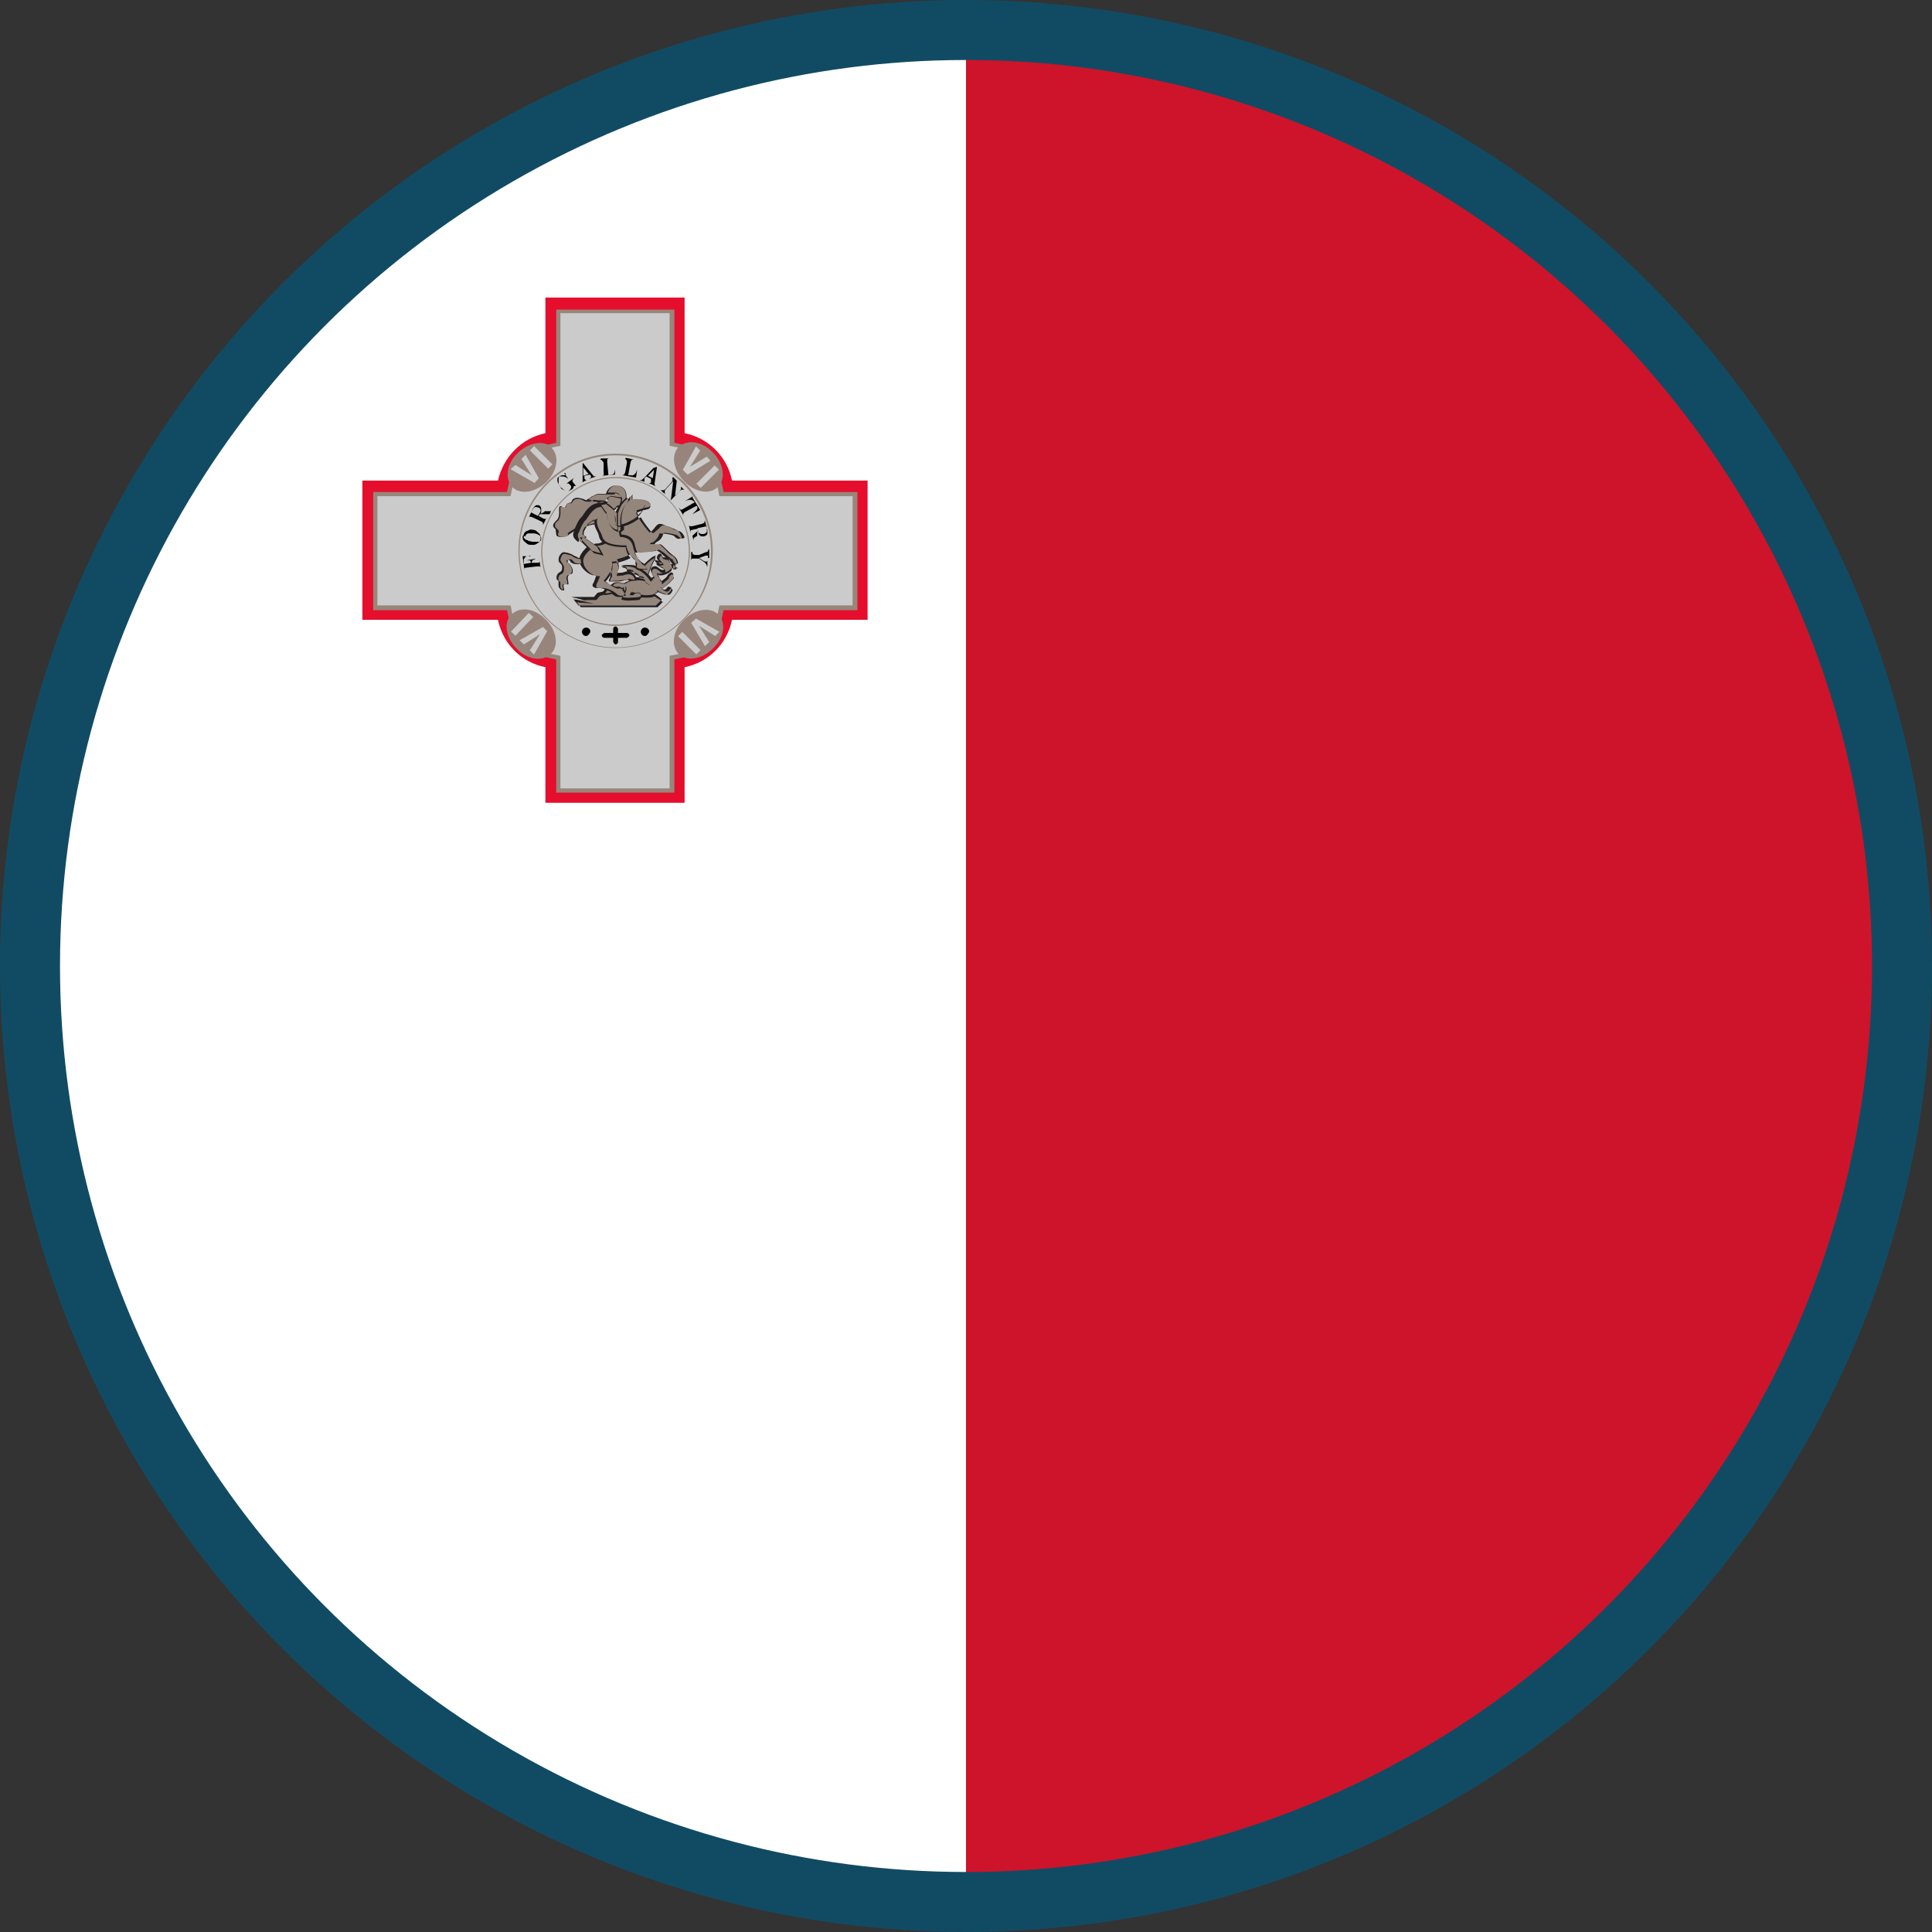 <?xml version="1.0" encoding="UTF-8"?>
<svg id="Layer_1" xmlns="http://www.w3.org/2000/svg" viewBox="0 0 32.2 32.2">
  <rect x="0" y="0" width="32.2" height="32.2" fill="#333333" stroke="none"/>
  <defs>
    <style>
      .cls-1 {
        fill: #97857c;
      }

      .cls-2 {
        fill: #97867a;
      }

      .cls-3 {
        fill: #95877c;
      }

      .cls-4 {
        fill: #231f20;
      }

      .cls-5 {
        fill: #95867c;
      }

      .cls-6 {
        fill: #fff;
      }

      .cls-7 {
        fill: #ce142a;
      }

      .cls-8 {
        fill: #cbcbcb;
      }

      .cls-9 {
        fill: #e50e2d;
      }

      .cls-10 {
        fill: none;
        stroke: #114b63;
        stroke-miterlimit: 10;
      }
    </style>
  </defs>
  <g>
    <g>
      <path class="cls-6" d="M11.04,1.8C5.16,3.89.93,9.51.93,16.1s4.23,12.21,10.11,14.3c1.58.56,3.29.87,5.06.87V.93c-1.77,0-3.47.31-5.06.87Z"/>
      <path class="cls-7" d="M21.16,1.8c-1.58-.56-3.28-.87-5.06-.87v30.34c1.77,0,3.47-.31,5.06-.87,5.89-2.09,10.11-7.71,10.11-14.3S27.04,3.89,21.16,1.8Z"/>
    </g>
    <g>
      <path class="cls-9" d="M14.46,8.01h-2.26c-.08-.4-.39-.71-.79-.79v-2.26h-2.32v2.26c-.39.08-.7.39-.79.79h-2.26v2.32h2.26c.08.4.39.71.79.79v2.26h2.32v-2.26c.4-.08.71-.39.79-.79h2.26v-2.32Z"/>
      <path class="cls-2" d="M9.27,13.21v-2.22l-.14-.03c-.33-.07-.58-.32-.65-.65l-.03-.14h-2.23v-1.97h2.23l.03-.14c.07-.33.32-.59.65-.65l.14-.03v-2.22h1.97v2.22l.14.03c.33.07.58.32.65.65l.03.14h2.23v1.97h-2.23l-.03.14c-.06.33-.32.59-.65.65l-.14.03v2.22h-1.97Z"/>
      <path class="cls-8" d="M9.34,13.14v-2.21l-.2-.04c-.3-.06-.53-.3-.59-.6l-.04-.2h-2.22v-1.82h2.22l.04-.2c.06-.3.29-.53.59-.6l.2-.04v-2.21h1.82v2.21l.2.04c.3.06.53.3.59.6l.04.2h2.22v1.82h-2.22l-.04.2c-.06.3-.29.53-.59.6l-.2.04v2.21h-1.82Z"/>
      <g>
        <path class="cls-3" d="M10.26,10.43c-.68,0-1.24-.56-1.24-1.24s.56-1.24,1.24-1.24,1.24.56,1.24,1.24-.56,1.24-1.24,1.24ZM10.26,7.97c-.67,0-1.22.54-1.22,1.22s.55,1.22,1.22,1.22,1.22-.54,1.22-1.22-.54-1.22-1.22-1.22Z"/>
        <path class="cls-3" d="M10.26,10.8c-.9,0-1.62-.73-1.62-1.62s.73-1.62,1.62-1.62,1.62.73,1.62,1.62-.73,1.62-1.62,1.62ZM10.26,7.59c-.88,0-1.6.72-1.6,1.6s.72,1.6,1.6,1.6,1.59-.72,1.59-1.6-.72-1.6-1.59-1.6Z"/>
      </g>
      <g>
        <g>
          <g>
            <path class="cls-1" d="M9.19,7.46c.14.14.1.39-.08.57-.18.18-.44.22-.57.09-.13-.14-.1-.39.09-.57.18-.18.44-.22.57-.09Z"/>
            <g>
              <polygon class="cls-8" points="8.51 7.82 8.59 7.75 8.86 7.92 8.69 7.65 8.76 7.58 8.98 7.97 8.91 8.05 8.51 7.82"/>
              <rect class="cls-8" x="8.97" y="7.41" width=".1" height=".43" transform="translate(-2.75 8.61) rotate(-45)"/>
            </g>
          </g>
          <g>
            <path class="cls-1" d="M11.97,8.11c-.13.14-.39.1-.57-.09-.18-.18-.22-.44-.09-.57.14-.13.39-.1.57.09.18.18.22.44.09.57Z"/>
            <g>
              <polygon class="cls-8" points="11.6 7.44 11.67 7.51 11.5 7.78 11.78 7.61 11.84 7.68 11.46 7.91 11.38 7.83 11.6 7.44"/>
              <rect class="cls-8" x="11.58" y="7.89" width=".43" height=".1" transform="translate(-2.16 10.67) rotate(-45)"/>
            </g>
          </g>
        </g>
        <g>
          <g>
            <path class="cls-1" d="M11.31,10.9c-.13-.14-.1-.39.09-.57.18-.18.44-.22.57-.09.14.14.1.39-.09.57-.18.18-.44.22-.57.09Z"/>
            <g>
              <polygon class="cls-8" points="11.99 10.53 11.92 10.6 11.65 10.43 11.82 10.7 11.75 10.77 11.52 10.38 11.6 10.31 11.99 10.53"/>
              <rect class="cls-8" x="11.44" y="10.51" width=".1" height=".43" transform="translate(-4.22 11.26) rotate(-45)"/>
            </g>
          </g>
          <g>
            <path class="cls-1" d="M8.53,10.24c.14-.14.39-.1.57.09.18.18.22.44.08.57s-.39.1-.57-.09c-.18-.18-.22-.44-.09-.57Z"/>
            <g>
              <polygon class="cls-8" points="8.9 10.91 8.83 10.84 9 10.57 8.73 10.74 8.66 10.67 9.05 10.45 9.12 10.52 8.9 10.91"/>
              <rect class="cls-8" x="8.49" y="10.36" width=".43" height=".1" transform="translate(-4.84 9.53) rotate(-46.4)"/>
            </g>
          </g>
        </g>
      </g>
      <g>
        <path d="M8.73,9.4l.12-.02h0s-.01-.04-.02-.04c-.01,0-.03,0-.06,0h0s.16-.03.16-.03h0s-.02.01-.03.02h-.02s-.02.03-.02.05h0s.09,0,.09,0c.02,0,.03,0,.04-.01,0,0,.01-.02,0-.03h0s0-.01,0-.01l.02.14h0s0-.03-.02-.03c-.01,0-.02,0-.04,0l-.17.02s-.03,0-.04.01c0,0-.01.02,0,.03h0s0,0,0,0l-.03-.23h.13s0-.01,0-.01c-.01,0-.02,0-.03.01-.01,0-.02,0-.02,0-.02,0-.03.01-.04.02,0,0-.01.02-.02.03,0,.01,0,.02,0,.03v.05Z"/>
        <path d="M8.72,8.93s.01-.03.02-.05c.01-.01.03-.03.04-.03.02-.01.03-.01.05-.02s.04,0,.05,0c.03,0,.05.01.07.03.02.02.04.03.05.05.01.02.01.04.01.07,0,.02-.01.03-.02.05-.01.01-.02.02-.04.03-.02.01-.03.02-.05.02-.02,0-.04,0-.06,0-.03,0-.05-.01-.07-.03-.02-.02-.04-.03-.05-.05-.01-.02-.01-.04-.01-.07ZM8.73,8.93s0,.02,0,.03c0,0,0,.01.02.02,0,.01.02.02.03.02.01,0,.02.01.04.02.01,0,.03,0,.05.01.02,0,.04,0,.06,0,.02,0,.03,0,.05,0s.02-.01.03-.02c.01-.01.01-.02.01-.03,0-.02,0-.03-.01-.04-.01-.01-.02-.02-.04-.03-.02-.01-.05-.02-.07-.02-.02,0-.04,0-.05,0s-.03,0-.05,0c-.01,0-.02.01-.03.02,0,0-.01.01-.01.01,0,0,0,.01,0,.02Z"/>
        <path d="M9,8.56l-.02.04.07.04s.03.01.04.01c.01,0,.02-.01.02-.02h0s0,0,0,0l-.06.12h0s0,0,0,0c0-.01,0-.02,0-.03,0-.01-.01-.02-.03-.03l-.15-.07s-.03-.01-.04-.01c0,0-.02,0-.02.02h0s0,0,0,0l.07-.15s.02-.03.03-.04c.01-.01.02-.02.03-.02h.02s.02,0,.02,0c.02.01.03.02.04.05,0,0,0,.02,0,.03,0,.01,0,.02,0,.03,0,0,0,.02-.01.03h0s.02,0,.03-.01c0,0,.01-.01.02-.01,0,0,.01-.01.02-.02h.07s.02,0,.02,0c.01,0,.02-.01.02-.02h0s0,0,0,0l-.03.07h-.16ZM8.97,8.59l.03-.05s.01-.02.01-.03,0-.02-.01-.03c0-.01-.02-.02-.03-.02-.04-.02-.07-.01-.09.03l-.03.05.12.06Z"/>
        <path d="M9.4,7.88h0s.07.1.07.1h0s-.02-.01-.03-.02c0,0-.01-.01-.02-.01-.02-.01-.04-.01-.06-.01-.02,0-.04,0-.05.01,0,0-.01.01-.02.02,0,.01,0,.02,0,.03,0,.01,0,.03.01.05.01.02.02.04.04.06,0,.01.01.02.02.02l.02.02.02.02s.01,0,.01.01c0,0,.01,0,.02,0,0,0,.01,0,.02,0s.01,0,.02,0c0,0,.01,0,.02-.01,0,0,.01-.01.02-.02,0-.01,0-.02.01-.02,0-.01,0-.03-.01-.04h0s-.04-.05-.06-.03h-.01s0,0,0,0l.12-.09h0s0,.01,0,.01c-.01,0-.02.02-.02.03s0,.02.02.04l.04.05h0s-.01,0-.02,0c0,0,0,0-.01,0,0,0,0,0-.01.01s0,0,0,.01c0,.01-.01.02-.02.03,0,0,0,.01-.02.01-.01.01-.03.02-.04.02s-.03,0-.05,0c-.02,0-.03-.01-.05-.02s-.03-.02-.04-.04c0-.01-.01-.02-.02-.03,0-.01-.01-.02-.01-.03,0-.01,0-.02,0-.04,0-.01,0-.02,0-.04,0-.01,0-.02.01-.03s.01-.02.02-.02c.01,0,.02-.01.03-.01s.02,0,.04,0,.02,0,.02,0c0,0,0,0,0-.01,0,0,0-.01,0-.02Z"/>
        <path d="M9.72,7.72h0l.17.21s.01.01.01.01c0,0,.01,0,.02,0h.02s0,0,0,0l-.12.04h0s.01-.01.01-.01c0,0,.01,0,.02-.01h0s0-.02,0-.03c0,0-.01-.01-.02-.02,0,0,0,0,0,0,0,0,0,0,0,0h0s-.09.02-.09.02v.02s0,.01,0,.02c0,0,0,.01.01.02,0,0,.01,0,.01.01h.02s-.08.04-.08.04h0s.01-.01.01-.02,0-.01,0-.01c0-.02,0-.04,0-.07v-.22ZM9.72,7.79v.14s.09-.03.09-.03l-.09-.11Z"/>
        <path d="M10.02,7.64h.15s0,0,0,0h-.02s-.02,0-.03.02c0,.01,0,.02,0,.04l.02.22h.05s.02-.01.03-.02c.01,0,.02-.02.02-.03,0-.01,0-.02.01-.02s0-.02,0-.03,0-.02,0-.04h0v.13s-.22.02-.22.02h0s0,0,0,0c.03,0,.04-.02.03-.05v-.17s-.03-.05-.05-.05h-.01Z"/>
        <path d="M10.43,7.63l.14.03h0s-.01,0-.01,0c-.01,0-.02,0-.03,0,0,0-.01.02-.02.04l-.04.22h.05s.02.01.03,0c.01,0,.02-.01.03-.02,0,0,.01-.01.02-.02,0,0,0-.02.01-.02,0-.01,0-.02.01-.03h0l-.02.13-.23-.04h0s0,0,0,0c.02,0,.04-.01.05-.05l.03-.16s0-.05-.03-.06h0Z"/>
        <path d="M10.95,7.78h0l-.04.27v.02s0,.01,0,.01c0,0,0,0,.01.01h0s0,.01,0,.01l-.11-.05h0s.01,0,.01,0c.01,0,.01,0,.02,0,0,0,0,0,.01-.01,0,0,0,0,0-.01,0,0,0-.02,0-.03h0v-.02l-.08-.04-.02.02s-.01.01-.01.02c0,0,0,.01,0,.02s0,.01,0,.02c0,0,0,0,0,.01,0,0,0,0,0,0h0s-.08-.03-.08-.03h0s.01,0,.01,0,.01,0,.02,0c.01,0,.03-.02.05-.04l.15-.16ZM10.9,7.83l-.1.1.08.04.02-.14Z"/>
        <path d="M11.22,7.95l.06.06-.03.26.08-.09s.02-.02.02-.03c0-.01,0-.02,0-.03,0,0,0,0,0-.01,0,0,0,0-.01-.01h0s.07.07.07.07h0s0,0,0,0c-.01-.01-.02-.01-.04-.01-.02,0-.03.02-.05.03l-.14.15h0s.04-.32.04-.32l-.12.13s-.02.02-.02.03c0,.01,0,.02,0,.03s0,.01,0,.02c0,0,0,.01.01.01h0s-.08-.07-.08-.07h0s.02,0,.03,0c0,0,.02,0,.02,0,.01,0,.02-.01.03-.02l.11-.12s0-.01.01-.02c0-.01,0-.02,0-.02,0,0,0-.01-.01-.02h0,0Z"/>
        <path d="M11.54,8.29l.13.21-.13.07h0s.05-.05.07-.07c.02-.03.02-.05,0-.07h0s-.19.1-.19.1c-.03.02-.04.04-.03.06l.02.03h0s-.1-.16-.1-.16h0s.02.02.02.02c.01.02.03.02.06,0l.19-.11h0s-.04-.04-.07-.04c-.02,0-.04,0-.06.01-.01,0-.02.01-.03.01h0s.13-.08.13-.08Z"/>
        <path d="M11.63,8.85v-.04s-.09.02-.09.02c-.02,0-.03.01-.03.02-.01,0-.01.02,0,.03h0s0,0,0,0l-.03-.13h0s0,0,0,0c0,.01.01.02.02.02,0,0,.02,0,.04,0l.16-.04s.03-.01.04-.02c0,0,.01-.02,0-.03h0s.01,0,.01,0l.04.16s0,.04,0,.05c0,.01,0,.02-.02.03,0,0,0,.01-.02.01,0,0-.01.01-.02.01-.02,0-.04,0-.06-.01,0,0-.01-.01-.02-.02,0,0-.01-.02-.01-.03,0,0,0-.02-.01-.04h0s-.01.02-.01.03,0,.01,0,.02c0,.01,0,.02,0,.03h0s0,.01-.01.02c0,0,0,0-.01,0-.01.01-.02.02-.03.02,0,0-.01.01-.01.02,0,0,0,.02,0,.03h0s0,0,0,0l-.02-.08.12-.11ZM11.63,8.8v.06s.02.03.03.03.02.01.03.01c.01,0,.02,0,.04,0,.04-.01.06-.04.05-.07v-.06s-.14.03-.14.03Z"/>
        <path d="M11.82,9.16v.14h-.02v-.02s0-.01,0-.02c0,0,0,0-.01,0h-.01s0,0-.02,0l-.11.04.08.05s.02.01.03.01c.01,0,.02,0,.02,0,0,0,.01-.01.01-.02h0s0-.01,0-.01v.11h-.01s0-.01,0-.02c0,0,0-.01-.01-.01,0,0,0-.01-.01-.02,0,0-.01-.01-.02-.02l-.09-.06h-.07s-.03,0-.04,0c-.01,0-.02.02-.02.03h0s0,.01,0,.01v-.15s.02,0,.02,0h0s0,.04.01.04.02.01.04.01h.06s.12-.05.12-.05c.02,0,.03-.01.03-.02,0,0,.01-.02.01-.03h0s0,0,0,0Z"/>
      </g>
      <g>
        <path d="M10.45,10.55h-.15v-.07s-.02-.04-.04-.04-.04.02-.04.04v.07h-.15s-.04.02-.04.04.02.04.04.04h.15v.07s.02.04.04.04.04-.02.04-.04v-.07h.15s.04-.02.04-.04-.02-.04-.04-.04Z"/>
        <g>
          <path d="M10.82,10.53s-.03.07-.07.07-.07-.03-.07-.07.03-.07.07-.07.07.03.07.07Z"/>
          <path d="M9.84,10.53s-.03.07-.07.07c-.04,0-.07-.03-.07-.07s.03-.07.07-.07c.04,0,.07.03.07.07Z"/>
        </g>
      </g>
      <path class="cls-5" d="M10.88,9.04s.09-.06.11-.15c.01,0,.02,0,.03,0,.06,0,.18.02.21.04.01,0,.02.02.02.02.03.02.05.05.11.01t0,0s-.03-.13-.12-.13c-.01,0-.02-.01-.03-.02-.1-.04-.2-.1-.24-.07-.02.01-.04.03-.06.06-.03.03-.07.09-.09.07-.02-.02-.13-.15-.19-.26.02-.01.03-.03.04-.04.02-.02.03-.05.05-.07,0,0,0,0,.01,0,.01,0,.03,0,.04-.01.01,0,.03,0,.04-.01.02-.01.03-.03.03-.05,0-.03-.03-.12-.3-.11v-.06s-.01,0-.01,0c0,0,0,0,0,0,0,0-.04.03-.06.06h0l-.02-.02s0,0-.01,0c0,0,0,0,0,0,0-.01,0-.03,0-.04,0-.1-.07-.17-.17-.17-.08,0-.15.06-.17.14h-.02s-.06,0-.09,0c-.04,0-.08.02-.11.04-.02,0-.03.02-.05.03s-.03.02-.05.03c0,0,0,0,0,.01,0,0,0,0,0,0,.01,0,.04,0,.05.01,0,0,.01,0,.01,0,.01,0,.02,0,.03.01,0,0,.02,0,.02,0-.02,0-.06.01-.12,0-.02,0-.04-.01-.05-.02-.05-.02-.07-.03-.12-.02-.04.01-.05.04-.07.06,0,0,0,.01-.01.01,0,0-.01,0-.02,0-.03,0-.05.01-.06.02,0,0,0,.02-.01.02,0,.01,0,.02-.02.03,0,0-.02,0-.04-.01-.01-.01-.03-.02-.04-.01-.01.01-.01.03-.01.07.01.12-.04.16-.04.16,0,0-.05.04-.06.08,0,.02,0,.03.02.05,0,0,.01.01.02.02t.01.07s0,.03.01.04c.01.01.04.02.08.02s.07,0,.11-.03c.02-.02.06-.04.1-.07-.05.09.02.14.05.17h0s.01.01.02.01.01-.02.01-.04l.13.13s-.11.1-.12.18c-.02,0-.04-.01-.05-.02-.03-.01-.05-.02-.06-.03-.02-.01-.04-.02-.07-.03-.05-.01-.09-.03-.12,0s-.05.06-.05.11c0,.03.01.04.03.06s.03.03.03.06,0,.06-.02.07c0,.01-.02.01-.02.02-.01,0-.02.01-.03.02-.02.02-.03.06-.02.09,0,.01.01.02.02.02,0,0,.01.01.01.02,0,.01,0,.02,0,.04,0,.01,0,.02,0,.03,0,.04.04.07.06.08,0,0,.01,0,.01,0s0,0,0,0c0,0,0-.02,0-.04,0-.02-.02-.05,0-.06,0-.01.02,0,.03,0s.03,0,.04,0c.01-.01,0-.04,0-.06-.01-.03-.02-.06,0-.08,0-.01.02-.02.03-.02.01,0,.03-.01.04-.03.03-.04,0-.11-.03-.14-.01-.01-.02-.03-.03-.03-.01-.02-.02-.02-.02-.03,0-.01.02-.02.03-.02.02,0,.03.01.04.03,0,.01.01.02.02.02.03.02.07.03.14.02.05.11.17.2.27.19-.02.06-.04.11-.05.13-.01.01-.02.03-.01.05s.04.03.08.03c.04,0,.08,0,.12.02-.01.02-.02.03-.03.04l-.09.02s0,0,0,0l-.06.07h-.38s0,0,0,0,0,0,0,0l.26.06-.22-.02s0,0,0,0h0s.08.1.08.1t0,0h1.29l.1-.1s0,0,0,0h0s-.07-.06-.13-.1c.02,0,.04-.02.06-.03.04.02.11.05.14.05h0s.04-.02.05-.03c.02-.02.04-.05.04-.07,0-.03-.04-.03-.06-.03,0,0,0,0,0,0,0,0-.02.04-.05.05-.01,0-.03-.01-.05-.02.04-.02.1-.08.19-.17h0s.01-.03,0-.04c0,0,0-.01,0-.01,0,0,0,0,0-.01,0-.01,0-.02-.01-.03,0,0-.01-.01-.02-.01-.02,0-.06.04-.07.06-.01.02-.02.03-.06.06-.01.01-.03.02-.05.04,0-.04-.02-.08-.04-.11-.01-.02-.02-.03-.03-.05.01.01.03.02.05.02.05,0,.12-.02.17-.06.01-.01.02-.02.03-.03h.11s0,0,0,0,0,0,0,0l-.04-.02h0s0,0,0-.01,0,0,0,0l-.03-.02h.02v-.02s0,0,0,0h-.07s-.02-.06-.05-.09c-.01-.01-.03-.02-.05-.02-.01,0-.03,0-.03,0,0,0-.01-.02-.02-.03,0-.01-.01-.03-.02-.03,0,0-.01,0-.02,0-.02.01-.04.03-.04.07,0,.01.01.03.03.05-.04-.01-.07-.02-.07-.02t0,0s0,0,0,0c.01.03.03.05.05.06h-.02s0,0,0,0c0,0,0,0,0,0,0,.03.03.04.06.05.02,0,.03.01.05.02s.02.02.02.03c0,.01-.02.01-.03.01-.02,0-.04-.02-.06-.03-.02-.02-.05-.04-.08-.03-.02,0-.04.02-.05.04-.01.03.02.08.03.11,0,0,.01.01.01.02s0,.01-.04.02c-.01-.02-.03-.04-.05-.06.02-.09.09-.23.13-.31h0s0-.01,0,0c-.05.01-.11.06-.19.14-.02-.01-.03-.02-.06-.04h0s-.01-.01-.02-.02c-.02-.02-.06-.07-.09-.13,0,0,0,0,0,0,.02,0,.04,0,.07,0,.1,0,.23-.02.29-.04.05.01.09.05.13.09.04.03.07.06.1.07h0s.04.08.08.08c.01,0,.02,0,.04-.01,0,0,0,0,0,0,0-.06-.03-.12-.1-.15-.03-.02-.06-.05-.09-.09-.05-.04-.09-.09-.11-.09-.02,0-.06,0-.1,0-.02,0-.04,0-.05,0,0-.01.02-.02.03-.03ZM10.66,8.56s-.02.03-.04.04c-.01-.03-.02-.05-.02-.06h.02s.05-.02.08-.03c-.01.02-.02.04-.04.05ZM10.11,8.3s.01.02.02.03c0,.01,0,.02-.01.03-.02,0-.04,0-.06,0,0,0,0,0,.01,0,.01,0,.02-.02.03-.03,0,0,.01-.01.01-.02ZM10.24,8.5s.03-.02.03-.03h0s0-.01,0-.01.02-.01.03-.01c-.01.03-.03.06-.04.09l-.03-.03ZM9.71,8.91s0-.02,0-.04c0-.03.02-.06.04-.09.06-.02.11-.04.16-.04,0,.03.02.07.04.11.02.03.03.07.04.11.01.03.03.06.05.07-.03.02-.06.03-.09.03-.01,0-.03,0-.05.01l-.16-.11s.01-.01.01-.01c0-.02-.04-.04-.06-.04ZM10.6,9.43h0c-.08-.02-.17-.02-.25,0,0,0,0,0,0,0s0,0,0,0c.02,0,.03.01.05.01.03.01.05.01.05.05,0,0,0,0,0,0,0,0,0,0,0,0,.06,0,.1.01.11.03,0,0,0,.01,0,.02h0s0,0,0,0c.06.01.09.03.09.06h0s0,0,0,0c.05,0,.08.01.09.04-.03-.01-.09-.02-.14-.02,0-.01-.02-.03-.04-.06-.03-.03-.07-.06-.17-.02h0s-.05.01-.1.01l.02-.07c.01-.05-.01-.12-.03-.16.07-.02.15-.04.22-.08.02.03.05.05.06.06,0,0,.01.01.01.01,0,0,0,0,0,0,.01.02.04.04.02.07ZM10.06,9.68s.08-.09.11-.16c.01.04,0,.07,0,.1h0s0,.01,0,.01c-.01.01-.02.02-.02.05,0,0,0,.01,0,.01,0,0,.01,0,.02,0,.02,0,.04,0,.06,0s.04,0,.05,0c.02,0,.06,0,.1-.01.03-.01.09-.02.09-.01,0,0,.01.01.03.01-.04.01-.07.02-.1.04-.08-.02-.15-.02-.18,0,0,0-.02.02-.04.03-.05-.02-.11-.05-.12-.08Z"/>
      <path class="cls-4" d="M10.88,9.04s.09-.06.11-.15c.01,0,.02,0,.03,0,.06,0,.18.02.21.04.01,0,.02.02.02.02.03.02.05.05.11.01t0,0s-.03-.13-.12-.13c-.01,0-.02-.01-.03-.02-.1-.04-.2-.1-.24-.07-.02.01-.04.03-.06.06-.03.03-.07.09-.09.07-.02-.02-.13-.15-.19-.26.02-.01.03-.03.04-.04.02-.02.03-.05.05-.07,0,0,0,0,.01,0,.01,0,.03,0,.04-.01.01,0,.03,0,.04-.01.02-.01.03-.03.03-.05,0-.03-.03-.12-.3-.11v-.06s-.01,0-.01,0c0,0,0,0,0,0,0,0-.04.03-.06.06h0l-.02-.02s0,0-.01,0c0,0,0,0,0,0,0-.01,0-.03,0-.04,0-.1-.07-.17-.17-.17-.08,0-.15.06-.17.14h-.02s-.06,0-.09,0c-.04,0-.08.02-.11.04-.02,0-.03.02-.05.03s-.03.02-.05.03c0,0,0,0,0,.01,0,0,0,0,0,0,.01,0,.04,0,.05.01,0,0,.01,0,.01,0,.01,0,.02,0,.03.01,0,0,.02,0,.02,0-.02,0-.06.01-.12,0-.02,0-.04-.01-.05-.02-.05-.02-.07-.03-.12-.02-.04.01-.05.04-.07.06,0,0,0,.01-.01.01,0,0-.01,0-.02,0-.03,0-.05.01-.06.02,0,0,0,.02-.01.02,0,.01,0,.02-.02.03,0,0-.02,0-.04-.01-.01-.01-.03-.02-.04-.01-.01.01-.01.03-.01.07.01.12-.04.16-.04.16,0,0-.05.04-.06.08,0,.02,0,.03.02.05,0,0,.01.01.02.02t.01.07s0,.03.01.04c.01.01.04.02.08.02s.07,0,.11-.03c.02-.02.06-.04.1-.07-.05.09.02.14.05.17h0s.01.01.02.01.01-.02.01-.04l.13.13s-.11.1-.12.18c-.02,0-.04-.01-.05-.02-.03-.01-.05-.02-.06-.03-.02-.01-.04-.02-.07-.03-.05-.01-.09-.03-.12,0s-.05.06-.05.11c0,.03.01.04.03.06s.03.03.03.06,0,.06-.02.07c0,.01-.02.01-.02.02-.01,0-.02.01-.03.02-.02.02-.03.06-.02.09,0,.01.01.02.02.02,0,0,.01.01.01.02,0,.01,0,.02,0,.04,0,.01,0,.02,0,.03,0,.04.04.07.06.08,0,0,.01,0,.01,0s0,0,0,0c0,0,0-.02,0-.04,0-.02-.02-.05,0-.06,0-.01.02,0,.03,0s.03,0,.04,0c.01-.01,0-.04,0-.06-.01-.03-.02-.06,0-.08,0-.01.02-.02.03-.02.01,0,.03-.01.04-.03.03-.04,0-.11-.03-.14-.01-.01-.02-.03-.03-.03-.01-.02-.02-.02-.02-.03,0-.01.02-.02.03-.02.02,0,.03.01.04.03,0,.01.01.02.02.02.03.02.07.03.14.02.05.11.17.2.27.19-.02.06-.04.11-.05.13-.01.01-.02.03-.01.05s.04.03.08.03c.04,0,.08,0,.12.02-.01.02-.02.03-.03.04l-.09.02s0,0,0,0l-.06.07h-.38s0,0,0,0,0,0,0,0l.26.06-.22-.02s0,0,0,0h0s.08.1.08.1t0,0h1.29l.1-.1s0,0,0,0h0s-.07-.06-.13-.1c.02,0,.04-.02.06-.03.04.02.11.05.14.05h0s.04-.02.05-.03c.02-.02.04-.05.04-.07,0-.03-.04-.03-.06-.03,0,0,0,0,0,0,0,0-.02.04-.05.05-.01,0-.03-.01-.05-.02.04-.02.1-.08.19-.17h0s.01-.03,0-.04c0,0,0-.01,0-.01,0,0,0,0,0-.01,0-.01,0-.02-.01-.03,0,0-.01-.01-.02-.01-.02,0-.06.04-.07.06-.01.02-.02.03-.06.06-.01.01-.03.02-.05.04,0-.04-.02-.08-.04-.11-.01-.02-.02-.03-.03-.05.01.01.03.02.05.02.05,0,.12-.02.17-.06.01-.01.02-.02.03-.03h.11s0,0,0,0,0,0,0,0l-.04-.02h0s0,0,0-.01,0,0,0,0l-.03-.02h.02v-.02s0,0,0,0h-.07s-.02-.06-.05-.09c-.01-.01-.03-.02-.05-.02-.01,0-.03,0-.03,0,0,0-.01-.02-.02-.03,0-.01-.01-.03-.02-.03,0,0-.01,0-.02,0-.02.01-.04.03-.04.07,0,.01.01.03.03.05-.04-.01-.07-.02-.07-.02t0,0s0,0,0,0c.01.03.03.05.05.06h-.02s0,0,0,0c0,0,0,0,0,0,0,.03.03.04.06.05.02,0,.03.01.05.02s.02.02.02.03c0,.01-.02.01-.03.01-.02,0-.04-.02-.06-.03-.02-.02-.05-.04-.08-.03-.02,0-.04.02-.05.04-.01.03.02.08.03.11,0,0,.01.01.01.02s0,.01-.04.02c-.01-.02-.03-.04-.05-.06.02-.09.09-.23.13-.31h0s0-.01,0,0c-.05.01-.11.06-.19.14-.02-.01-.03-.02-.06-.04h0s-.01-.01-.02-.02c-.02-.02-.06-.07-.09-.13,0,0,0,0,0,0,.02,0,.04,0,.07,0,.1,0,.23-.02.29-.04.05.01.09.05.13.09.04.03.07.06.1.07h0s.04.08.08.08c.01,0,.02,0,.04-.01,0,0,0,0,0,0,0-.06-.03-.12-.1-.15-.03-.02-.06-.05-.09-.09-.05-.04-.09-.09-.11-.09-.02,0-.06,0-.1,0-.02,0-.04,0-.05,0,0-.01.02-.02.03-.03ZM10.66,8.56s-.02.03-.04.04c-.01-.03-.02-.05-.02-.06h.02s.05-.02.08-.03c-.01.02-.02.04-.04.05ZM10.53,8.27v.05s.01,0,.01,0c.21-.01.29.04.3.09,0,.02,0,.03-.03.04-.01,0-.03.01-.04.01-.01,0-.03,0-.04.01,0-.02.02-.03.02-.05,0,0,0,0,0-.01,0,0,0,0,0,0-.01.02-.02.04-.03.06-.03.01-.06.02-.09.03h-.02s0,.01,0,.01c0,.02.01.04.03.08-.03.03-.08.07-.15.1-.05.03-.1.04-.13.05-.02-.23.06-.33.11-.38.02-.02.03-.03.03-.04,0,0,0-.01,0-.02.01-.02.03-.05.05-.06ZM10.34,8.83s-.02.02-.04.04c0-.02,0-.05,0-.09,0,0,.01,0,.02,0s.02,0,.02,0c0,.02,0,.03,0,.05ZM10.1,8.4h0s.12.09.18.15c0,.03,0,.12,0,.21,0,0,0,0-.01,0,0-.01,0-.02-.01-.04,0-.01,0-.04,0-.07,0-.04-.02-.07-.04-.11,0,0,0,0,0,0,0,0,0,0,0,0,.02.03.03.07.03.11,0,.03,0,.05.01.06,0,.02,0,.04.01.05,0,0,.01,0,.02.01,0,.02,0,.04,0,.06-.13-.02-.16-.17-.18-.26,0-.01,0-.02,0-.03,0,0,0,0,0,0-.02-.02-.05-.06-.09-.12.05-.01.07-.02.1-.02ZM10.25,8.22s.04,0,.06.02c.01,0,.02.01.03.02s.01.02.01.03h0s-.09-.01-.13-.02c-.01,0-.03,0-.04,0,0,0,.01-.01.01-.02,0,0,0-.01,0-.01,0,0,0,0,.01,0,0,0,.01,0,.02,0,0,0,.01,0,.02,0ZM10.14,8.32s-.01-.02-.01-.03c0,0,0,0,.01-.01,0,0,.01,0,.02,0,0,.01-.01.02-.02.04ZM10.11,8.3s.01.02.02.03c0,.01,0,.02-.01.03-.02,0-.04,0-.06,0,0,0,0,0,.01,0,.01,0,.02-.02.03-.03,0,0,.01-.01.01-.02ZM10.17,8.28s.03,0,.04,0c.04.01.09.02.14.03,0,.03-.02.1-.03.11-.01,0-.04.01-.05.02,0,0-.01.03-.04.04-.03-.03-.07-.07-.11-.09,0-.05.03-.09.04-.12ZM10.24,8.5s.03-.02.03-.03h0s0-.01,0-.01.02-.01.03-.01c-.01.03-.03.06-.04.09l-.03-.03ZM10.45,8.3l.02.02h0s0,.02,0,.02c0,.01-.01.02-.02.04-.04.05-.13.15-.11.38-.02,0-.03,0-.04,0,0-.07,0-.15,0-.21,0,0,0,0,0,0h0c.03-.08.06-.15.08-.16.02-.03.05-.06.07-.07h0s0,0,.01,0ZM10.27,8.09c.09,0,.16.07.16.16,0,.02,0,.03,0,.05-.02.02-.05.05-.07.07h0s.01-.05.01-.06h0s-.04-.1-.11-.1h0s-.07,0-.11,0h-.02c.02-.07.08-.12.15-.12ZM9.85,8.33s0,0-.01,0c-.01,0-.02,0-.03-.01l.03-.02s.03-.02.05-.03c.03-.02.07-.03.11-.03.03,0,.06,0,.09,0,.02,0,.04,0,.06,0h.06s-.02,0-.02.01l-.02.03h0s-.02,0-.03.01c-.02,0-.03.02-.04.04,0,.01-.02.02-.03.03-.04.03-.1.02-.14,0h-.04s-.02-.02-.03-.02ZM9.48,8.92c-.06.04-.14.03-.17.01-.01,0-.01-.02-.01-.03.02-.04.02-.05-.02-.09,0,0-.01-.01-.02-.02-.01-.01-.01-.02-.01-.04,0-.04.05-.07.05-.07,0,0,.05-.05.04-.17,0-.04,0-.06,0-.06,0,0,.01,0,.03,0s.03.02.04.01c.03,0,.03-.02.03-.04,0,0,0-.01,0-.02,0,0,.03-.01.05-.02.01,0,.02,0,.03-.01,0,0,0,0,.01-.02.01-.02.02-.04.06-.05.04-.01.06,0,.11.01.01,0,.03.01.05.02.08.03.14.01.15,0,.02,0,.05.01.08.01.01,0,.02,0,.03,0h0s.06,0,.09.01c0,0,0,0,0,.01,0,0-.01,0-.02,0-.04,0-.06,0-.14.03-.1.02-.17.11-.24.22-.05.04-.09.13-.12.2-.05.03-.1.06-.12.08ZM9.71,8.91s0-.02,0-.04c0-.03.02-.06.04-.09.06-.02.11-.04.16-.04,0,.03.02.07.04.11.02.03.03.07.04.11.01.03.03.06.05.07-.03.02-.06.03-.09.03-.01,0-.03,0-.05.01l-.16-.11s.01-.01.01-.01c0-.02-.04-.04-.06-.04ZM9.91,8.72s-.09.02-.14.04c.02-.02.04-.04.05-.05.03-.02.04-.02.06-.04.01,0,.02-.01.03-.02-.01.02-.01.04,0,.06ZM9.73,8.96l.22.15.06.11-.14-.04-.2-.21s0-.01,0-.01c0-.01,0-.01.03,0h.02ZM9.58,9.38l-.02-.02s-.03-.04-.05-.04c-.02,0-.04.01-.05.03,0,.01,0,.03.02.04.01.01.02.02.03.03.02.03.05.09.03.13,0,.01-.02.02-.03.02-.01,0-.03.01-.04.03-.02.03,0,.06,0,.09,0,.02.01.04,0,.05,0,0-.02,0-.03,0s-.03,0-.04,0c-.02.02,0,.05,0,.07,0,.01.01.03,0,.03,0,0,0,0-.01,0-.02-.01-.04-.03-.05-.06v-.03s0-.03,0-.04c0-.01-.01-.02-.02-.02,0,0,0,0-.01-.02-.01-.02,0-.05.01-.08.01-.01.02-.01.03-.02.01,0,.02-.01.03-.02.02-.02.02-.05.02-.09s-.02-.05-.03-.07c-.01-.02-.02-.03-.03-.05,0-.04.02-.08.04-.1.03-.02.06,0,.11.01.03,0,.05.02.06.03.02.01.04.02.07.03.02,0,.04.01.06.01v.02s0,.03.01.05c-.06.01-.1,0-.13-.02ZM10,9.8s-.06,0-.06-.02c0-.01,0-.03,0-.04.01-.02.03-.05.06-.14,0,0,0,0,0,0,0,0,0,0,0,0-.1.02-.23-.08-.27-.19,0-.02-.01-.04-.01-.05,0,0,0-.01,0-.02,0-.05.05-.12.12-.18l.06.06s0,0,0,0l.16.04h0s0,0,0,0t0,0l-.07-.13h0s-.04-.03-.04-.03c.02,0,.03-.01.04-.01.03,0,.06-.01.1-.03.09.05.23.06.34.06,0,.07.04.14.08.18-.07.04-.15.06-.22.08-.03,0-.06.01-.08.01t0,0h0s0,.1-.01.13h0c-.03.08-.08.15-.11.17t0,0s.08.07.17.11c.01,0,.02.01.03.01h0c.08-.02.11.04.13.09,0,0,0,.01.01.02,0,0,0,0,0,.01-.01,0-.03,0-.05,0-.02,0-.07,0-.1-.03-.04-.04-.16-.11-.26-.1ZM10.6,9.43h0c-.08-.02-.17-.02-.25,0,0,0,0,0,0,0s0,0,0,0c.02,0,.03.01.05.01.03.01.05.01.05.05,0,0,0,0,0,0,0,0,0,0,0,0,.06,0,.1.01.11.03,0,0,0,.01,0,.02h0s0,0,0,0c.06.01.09.03.09.06h0s0,0,0,0c.05,0,.08.01.09.04-.03-.01-.09-.02-.14-.02,0-.01-.02-.03-.04-.06-.03-.03-.07-.06-.17-.02h0s-.05.01-.1.01l.02-.07c.01-.05-.01-.12-.03-.16.07-.02.15-.04.22-.08.02.03.05.05.06.06,0,0,.01.01.01.01,0,0,0,0,0,0,.01.02.04.04.02.07ZM10.06,9.68s.08-.09.11-.16c.01.04,0,.07,0,.1h0s0,.01,0,.01c-.01.01-.02.02-.02.05,0,0,0,.01,0,.01,0,0,.01,0,.02,0,.02,0,.04,0,.06,0s.04,0,.05,0c.02,0,.06,0,.1-.01.03-.01.09-.02.09-.01,0,0,.01.01.03.01-.04.01-.07.02-.1.04-.08-.02-.15-.02-.18,0,0,0-.02.02-.04.03-.05-.02-.11-.05-.12-.08ZM10.48,9.66s-.03,0-.1.01c-.04,0-.07.01-.09.01-.01,0-.03,0-.05,0-.03,0-.06.01-.07,0h0s0-.04.02-.05c0,0,0-.01.01-.02h0s0-.08-.01-.12c.01-.04.02-.09.01-.13.02,0,.05,0,.07-.01.02.04.05.1.03.16l-.02.08h0s0,.01,0,.01c.02,0,.1-.01.11-.01t0,0c.07-.03.13-.02.16.01.03.04.03.05.03.06,0,0-.01,0-.02,0-.02,0-.08-.01-.09-.02ZM10.4,9.88s-.02-.04-.04-.06c0,0,.01,0,.02-.01,0,0,0,.01,0,.02.01.02.02.03.03.05,0,0,0,.01,0,.02,0,0,0,0,0-.01ZM10.2,9.87s-.07.02-.11.02c0-.01.02-.03.03-.05.03.01.05.02.07.03ZM11.05,10.03l-.09.09h-1.28l-.07-.08.29.02s0,0,0,0c0,0,0,0,0,0l-.28-.06h.32s0,0,0,0l.06-.07.08-.02s0,0,0,.01c0,0,0,0,0,0,0,0,0,0,0,0h0s.07-.01.12-.02c.01,0,.02.02.03.02.03.03.07.03.1.03h.02s.02,0,.02,0c0,.01,0,.02-.01.02,0,.01,0,.02-.01.02h0s.05.02.11.02c.08,0,.18-.01.18-.01.02,0,.04-.02.04-.04h0s.06,0,.1,0c.04,0,.09,0,.13-.02.05.03.11.07.13.09ZM11.26,9.44h-.01s0,.01,0,.02,0,0,0,0l.03.02h-.01s0,0,0,.01,0,0,0,0h.02s-.07,0-.07,0c0-.01,0-.02,0-.03,0-.01,0-.03,0-.04h.04ZM10.95,9.36s.05.02.08.02c0,0,0,0,0,0,0,0,.01.01.02.01,0,0-.03.01-.05.01-.01-.01-.03-.03-.05-.05ZM10.91,9.63s0-.01-.01-.02c-.02-.02-.04-.06-.03-.1,0-.01.02-.03.04-.03.02,0,.05.01.07.03.02.02.04.04.07.04s.04-.01.04-.02c0-.01,0-.03-.02-.05-.01,0-.03-.01-.05-.02-.02-.01-.04-.02-.05-.03.01,0,.02,0,.03,0h0s.06-.01.06-.02c0,0,0,0,0,0,0,0,0-.01-.02-.03-.02-.02-.05-.05-.05-.06,0-.02,0-.04.03-.06h0s.01.02.02.03c0,.01.01.02.02.03.01,0,.02,0,.04.01.02,0,.03,0,.04.01.05.06.06.1.06.13,0,.02-.01.05-.03.06-.05.04-.11.06-.16.06-.03,0-.05-.01-.06-.03,0,0,0,0,0,0,0,0,0,0,0,0,0,.03.02.05.04.07.02.03.05.06.04.11,0,0,0,0,0,0,0,0,0,0,0,0,.03-.02.05-.04.06-.05.04-.03.06-.04.06-.07.01-.02.04-.05.06-.05,0,0,0,0,0,0,0,.01.01.02.01.03,0,.01,0,.02.01.02,0,0,0,0,0,0,0,0,0,.01,0,.02h0c-.09.1-.16.15-.19.17-.01-.01-.03-.02-.03-.03,0,0,0,0,0,0,0,0,0,0,0,.01,0,0,.06.07.1.07.04,0,.06-.04.06-.05,0,0,.03,0,.04.02,0,.01-.01.04-.03.06-.02.02-.03.03-.05.02-.04,0-.15-.05-.17-.07,0,0,0,0-.01,0,0,0,0,0,0,.01s.01.01.02.02c-.07.05-.19.06-.29.04,0-.02-.01-.03-.03-.03-.03-.01-.05,0-.07,0,0,0-.01,0-.02-.01h0s-.03,0-.04,0c.02-.03.04-.06.04-.08,0,0,0,0,0,0s0,0,0,0c0,.03-.05.1-.07.12,0,0,0,0,0,0,0,0,0,0,0,0,.05,0,.07,0,.07,0h0s.04-.04.09-.02c.02,0,.03.02.03.03,0,.02-.02.03-.03.03-.05.01-.25.02-.27,0,0,0,0-.01.01-.02,0-.01.01-.02.02-.03,0,0,.01,0,.01,0h0s0-.01,0-.01c.02-.04.03-.09.01-.11,0,0,0,0-.01,0h0s.01.04,0,.07c-.01-.01-.02-.03-.02-.04,0,0,0-.02-.01-.02,0,0,0,0,0,0-.01,0-.02.01-.03.01-.02-.02-.05-.03-.09-.02,0,0-.02,0-.03-.01-.01,0-.02-.01-.03-.01.01-.01.03-.02.03-.03.03-.02.1-.02.17,0h0s.08-.04.12-.05c.02,0,.04,0,.05,0,.01,0,.02,0,.03-.01.06,0,.12.01.15.02,0,0,0,.01,0,.01h0c.07.05.08.06.08.06h0s0,0,0,0,0,0,0,0c0,0-.01,0-.08-.05,0-.07-.07-.07-.1-.07,0-.04-.04-.06-.09-.07,0-.01,0-.02,0-.02-.01-.02-.05-.03-.12-.03,0-.05-.03-.05-.06-.06-.01,0-.02,0-.03-.01.08-.02.16-.01.23.02.01.02.04.03.07.04.05.03.1.07.13.11h0s.04.05.05.07c.01.02.02.03.02.03s0,0,0,0h0s0,0,0,0c0,0-.01-.02-.02-.03.03-.01.04-.02.04-.04ZM10.51,9.91s.03,0,.05,0c0,0,0,0,.01,0,0,0-.02.01-.02.01,0,0-.02,0-.05,0,0,0,0-.01.01-.02ZM10.93,9.29c-.04.08-.1.2-.12.29-.03-.03-.06-.06-.11-.09.02,0,.04,0,.06,0,.01,0,.02,0,.03,0,0,0,0,0,0,0,0-.02-.01-.04-.04-.06.06-.07.12-.11.16-.13ZM10.68,9.39h0s0,0,0,0c.07.04.1.06.11.09h-.03c-.1,0-.14,0-.15-.04.02-.04,0-.07-.02-.08h0s0-.01,0-.02c-.04-.03-.14-.13-.15-.25,0,0,0,0,0,0h0c-.09,0-.36,0-.4-.14-.01-.04-.03-.08-.05-.11-.03-.07-.06-.14-.03-.2,0,0,0,0,0,0,0,0,0,0,0,0-.02.01-.04.02-.05.03-.02.01-.03.02-.06.03-.04.02-.1.11-.12.17,0,.02,0,.04,0,.05h0s.05.03.05.04h0s-.02,0-.04,0c-.02,0-.04,0-.04.02,0,0,0,.02,0,.03,0,0,0,.03,0,.03,0,0,0,0-.01,0h0s-.1-.09-.04-.17c.03-.08.07-.17.12-.21h0c.07-.11.14-.2.23-.21,0,0,.01,0,.02,0,.04.06.07.1.09.12,0,.01,0,.02.01.03.02.09.05.24.2.27,0,.01,0,.02,0,.03h0s.01.05.02.05h0s.01,0,.02,0c.07.01.16.03.19.16.01.05.03.1.05.14h0c.03.06.06.11.09.13,0,.01.01.02.02.02ZM10.84,9.07s0,0,0,0h.06s.07,0,.1,0c.02,0,.06.04.11.09.03.03.07.07.1.09.06.04.09.09.09.14-.05.02-.06-.01-.09-.06h0s0-.01,0-.01c-.03,0-.06-.04-.1-.07-.04-.04-.09-.07-.13-.09h0c-.05.03-.19.04-.29.05-.03,0-.05,0-.07,0,0,0,0,0,0,0h0s-.03-.08-.04-.13c-.03-.14-.13-.16-.2-.17,0,0-.01,0-.02,0,0,0-.01-.02-.01-.04.02-.01.03-.03.05-.04,0,0,0,0,0,0,0-.02,0-.04,0-.06.05-.01.11-.04.13-.05.06-.03.11-.07.15-.1.06.11.17.24.19.26s.06-.03.11-.07c.02-.02.04-.05.06-.05.03-.02.14.03.23.07.01,0,.02.01.03.02h0c.06,0,.1.07.11.11-.04.03-.06.01-.09-.01,0,0-.02-.01-.02-.02-.04-.03-.15-.04-.21-.05-.01,0-.02,0-.03,0h0c-.02.09-.07.13-.11.15-.02.01-.03.02-.04.04h0Z"/>
    </g>
  </g>
  <circle class="cls-10" cx="16.1" cy="16.1" r="15.6"/>
</svg>